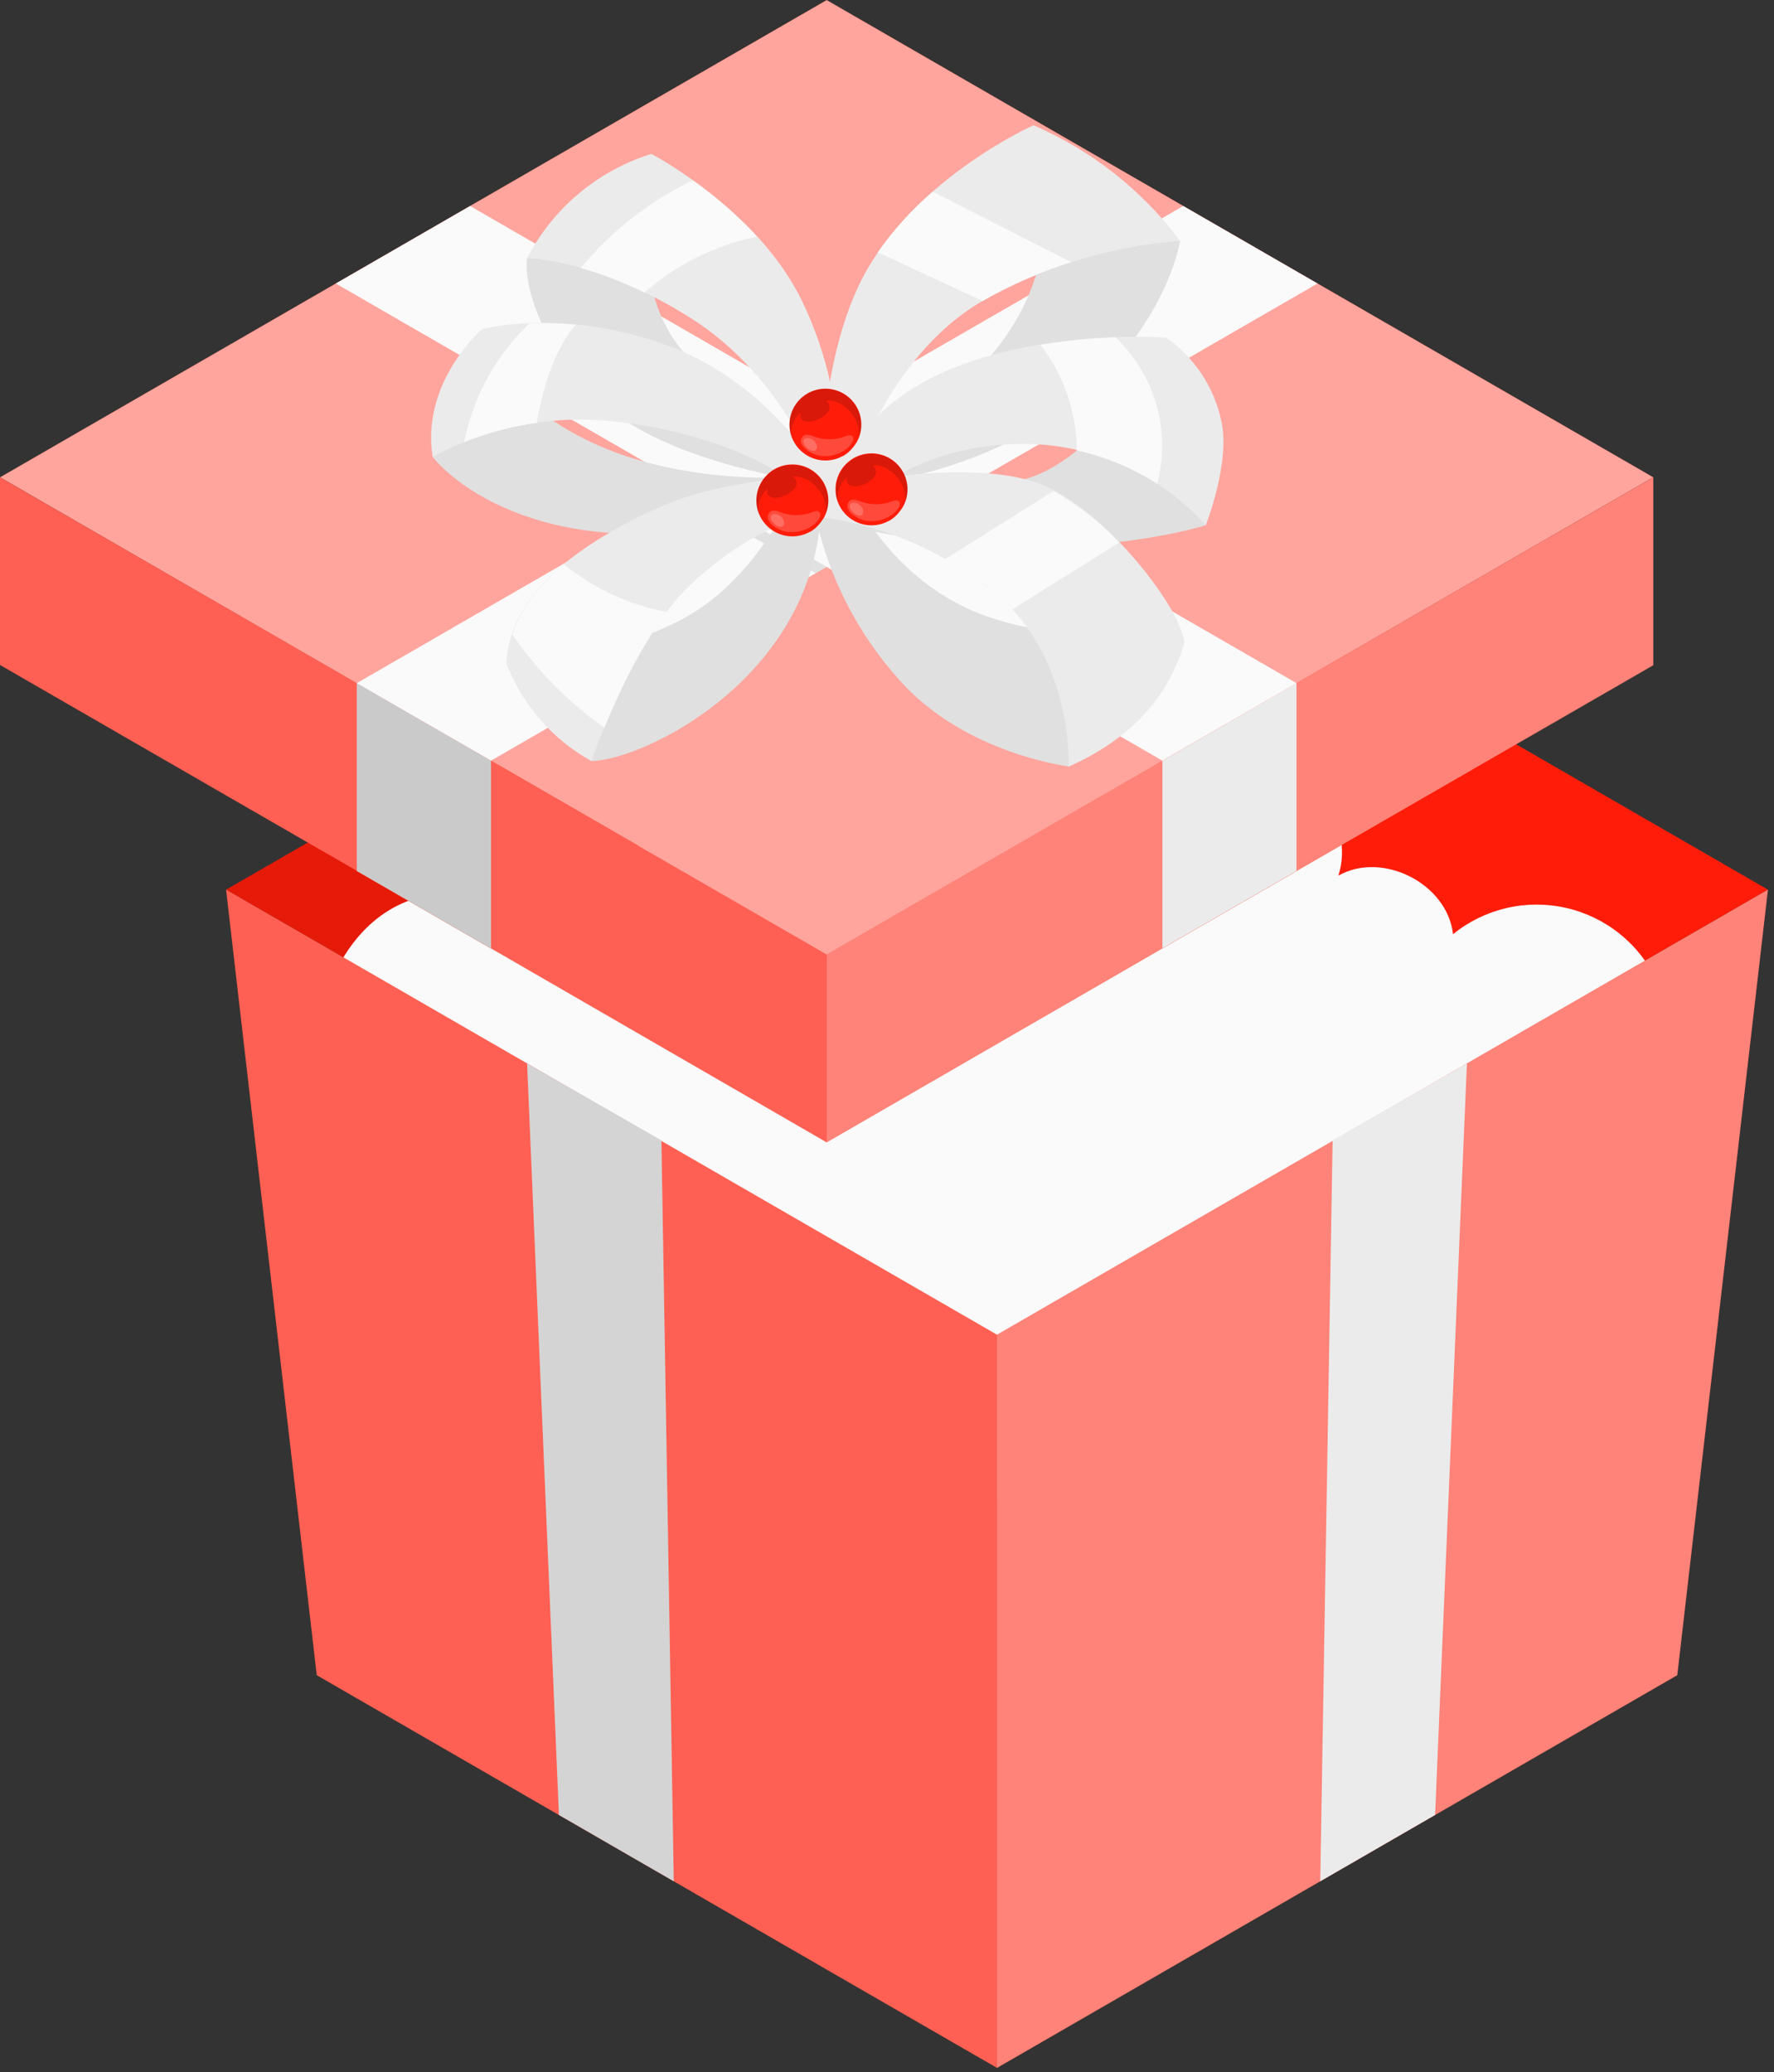 <svg width="125" height="146" viewBox="0 0 125 146" fill="none" xmlns="http://www.w3.org/2000/svg">
<rect x="0" y="0" width="125" height="146" fill="#333333" stroke="none"/>
<g clip-path="url(#clip0_1214_3158)">
<path d="M70.251 90.361V31.327L124.572 62.689L73.448 92.207L70.251 90.361Z" fill="#FF1D0A"/>
<path d="M70.251 90.361V31.327L15.931 62.69L67.055 92.207L70.251 90.361Z" fill="#FF1D0A"/>
<path opacity="0.1" d="M70.251 90.361V31.327L15.931 62.69L67.055 92.207L70.251 90.361Z" fill="black"/>
<path d="M70.252 94.052L67.056 92.207L70.252 90.361L73.449 92.207L70.252 94.052Z" fill="#FF1D0A"/>
<path opacity="0.45" d="M70.252 94.052L67.056 92.207L70.252 90.361L73.449 92.207L70.252 94.052Z" fill="black"/>
<path d="M31.448 62.949C31.953 62.934 32.459 62.956 32.961 63.012C34.977 63.23 36.853 64.148 38.262 65.607C38.461 64.914 38.823 64.28 39.316 63.755C39.81 63.231 40.422 62.832 41.101 62.591C41.712 62.328 42.372 62.202 43.036 62.219C43.701 62.237 44.353 62.399 44.949 62.694C44.722 61.575 44.757 60.419 45.05 59.315C45.342 58.211 45.886 57.19 46.638 56.331C47.318 55.524 48.177 54.887 49.146 54.469C50.115 54.051 51.168 53.864 52.221 53.923C53.275 53.981 54.301 54.283 55.217 54.806C56.134 55.328 56.917 56.056 57.505 56.933C57.221 55.572 57.994 54.143 59.115 53.33C60.293 52.569 61.664 52.162 63.066 52.155C66.159 52.003 69.752 53.286 70.624 56.252C71.304 54.627 72.418 53.219 73.844 52.183C75.27 51.147 76.953 50.523 78.709 50.378C80.466 50.233 82.228 50.573 83.805 51.361C85.381 52.149 86.711 53.355 87.649 54.847C88.591 54.577 89.59 54.568 90.537 54.82C91.485 55.072 92.346 55.577 93.029 56.281C93.713 56.984 94.192 57.859 94.417 58.814C94.642 59.769 94.603 60.766 94.306 61.701C97.419 59.938 101.991 62.273 102.383 65.827C103.482 64.937 104.768 64.307 106.146 63.985C107.523 63.664 108.956 63.659 110.335 63.971C111.715 64.282 113.006 64.903 114.111 65.786C115.216 66.669 116.107 67.791 116.716 69.068C118.909 73.669 117.053 79.117 114.885 83.753C113.781 86.216 112.457 88.576 110.93 90.802C105.134 98.893 95.309 103.25 85.51 104.973C69.962 107.65 53.971 104.625 40.475 96.456C34.38 92.735 24.874 87.067 22.613 80.302C20.64 74.305 23.166 63.267 31.448 62.949Z" fill="#FAFAFA"/>
<path d="M70.251 145.71V94.052L124.572 62.69L118.184 118.038L70.251 145.71Z" fill="#FF1D0A"/>
<path opacity="0.45" d="M70.251 145.71V94.052L124.572 62.69L118.184 118.038L70.251 145.71Z" fill="white"/>
<path d="M103.362 74.937L93.9 80.356L93.028 132.562L101.12 127.887L103.362 74.937Z" fill="#EBEBEB"/>
<path d="M70.251 145.71V94.052L15.931 62.69L22.319 118.038L70.251 145.71Z" fill="#FF1D0A"/>
<path opacity="0.3" d="M70.251 145.71V94.052L15.931 62.69L22.319 118.038L70.251 145.71Z" fill="white"/>
<path d="M37.142 74.937L46.604 80.356L47.475 132.562L39.383 127.887L37.142 74.937Z" fill="#EBEBEB"/>
<path opacity="0.1" d="M37.142 74.937L46.604 80.356L47.475 132.562L39.383 127.887L37.142 74.937Z" fill="black"/>
<path d="M116.493 33.636V46.873L91.361 61.372L81.904 66.825L80.078 67.882L58.251 80.492V67.251L81.904 53.599L89.388 49.281L91.361 48.145V48.131L116.493 33.636Z" fill="#FF1D0A"/>
<g opacity="0.45">
<path d="M116.494 33.636V46.873L91.362 61.372L81.905 66.825L80.079 67.882L58.252 80.492V67.251L81.905 53.599L89.389 49.281L91.362 48.145V48.131L116.494 33.636Z" fill="white"/>
</g>
<path d="M34.598 53.599L26.654 49.017L25.141 48.131L0 33.636V46.853L1.508 47.724L25.126 61.352L34.584 66.815L58.251 80.492V67.251L34.598 53.599Z" fill="#FF1D0A"/>
<path opacity="0.3" d="M34.598 53.599L26.654 49.017L25.141 48.131L0 33.636V46.853L1.508 47.724L25.126 61.352L34.584 66.815L58.251 80.492V67.251L34.598 53.599Z" fill="white"/>
<path d="M0.01 33.631L58.251 0.007L116.488 33.631L58.251 67.256L0.01 33.631Z" fill="#FF1D0A"/>
<g opacity="0.6">
<path d="M0.01 33.631L58.251 0.007L116.488 33.631L58.251 67.256L0.01 33.631Z" fill="white"/>
</g>
<path d="M34.599 53.598V66.835L25.142 61.372V48.131L34.599 53.598Z" fill="#EBEBEB"/>
<path d="M34.599 53.598V66.835L25.142 61.372V48.131L34.599 53.598Z" fill="#FF1D0A"/>
<path d="M34.599 53.598V66.835L25.142 61.372V48.131L34.599 53.598Z" fill="#E0E0E0"/>
<path opacity="0.1" d="M34.599 53.598V66.835L25.142 61.372V48.131L34.599 53.598Z" fill="black"/>
<path d="M91.362 48.131V61.372L81.904 66.825V53.598L87.46 50.387L91.362 48.131Z" fill="#FF1D0A"/>
<path d="M91.362 48.131V61.372L81.904 66.825V53.598L87.46 50.387L91.362 48.131Z" fill="#EBEBEB"/>
<path d="M25.136 48.14L83.372 14.516L92.835 19.979L34.598 53.598L25.136 48.14Z" fill="#FAFAFA"/>
<path opacity="0.1" d="M57.473 40.392L48.016 34.929L57.473 29.471L66.935 34.929L57.473 40.392Z" fill="black"/>
<path d="M81.9 53.598L23.663 19.979L33.125 14.516L91.362 48.14L81.9 53.598Z" fill="#FAFAFA"/>
<path d="M83.152 16.973C82.452 20.85 77.42 32.266 59.729 34.356L57.845 32.863C57.845 32.863 78.203 26.68 72.824 8.828L83.152 16.973Z" fill="#E0E0E0"/>
<path d="M57.821 36.559C57.821 36.559 57.277 25.643 61.1 18.99C64.923 12.338 72.824 8.828 72.824 8.828C76.918 10.597 80.478 13.405 83.153 16.973C78.193 17.354 73.381 18.834 69.064 21.306C62.29 25.334 59.72 34.356 59.72 34.356L57.821 36.559Z" fill="#EBEBEB"/>
<path d="M69.23 21.208L61.853 17.781C62.959 16.202 64.256 14.767 65.716 13.508L75.477 18.466C73.299 19.145 71.204 20.064 69.23 21.208Z" fill="#FAFAFA"/>
<path d="M84.978 37.004C84.978 37.004 73.201 40.778 57.82 36.559L58.858 34.4C58.858 34.4 66.817 35.379 72.324 33.734C77.831 32.09 82.188 23.792 82.188 23.792L84.978 37.004Z" fill="#E0E0E0"/>
<path d="M57.82 36.559C57.82 36.559 57.82 33.558 61.736 29.431C66.91 24.047 77.513 23.499 82.173 23.792C84.145 25.172 85.526 27.242 86.04 29.593C86.745 32.491 84.963 37.004 84.963 37.004C83.353 35.221 81.391 33.792 79.201 32.806C77.01 31.82 74.638 31.299 72.236 31.277C64.458 31.208 60.273 35.653 60.273 35.653L57.82 36.559Z" fill="#EBEBEB"/>
<path d="M73.317 24.297C75.065 24.006 76.829 23.831 78.599 23.773C79.97 25.071 80.966 26.714 81.483 28.529C82 30.345 82.018 32.266 81.536 34.092C79.8 32.981 77.884 32.182 75.873 31.732C75.857 29.041 74.959 26.429 73.317 24.297Z" fill="#FAFAFA"/>
<path d="M75.305 54.005C75.305 54.005 67.963 53.129 63.332 47.871C60.416 44.61 58.393 40.651 57.458 36.377L59.715 34.052C59.715 34.052 62.069 40.22 68.526 43.035C73.749 45.321 83.475 45.296 83.475 45.296L75.305 54.005Z" fill="#E0E0E0"/>
<path d="M57.477 36.382L59.734 34.057C59.734 34.057 68.462 32.315 73.171 34.057C77.88 35.8 83.373 43.069 83.451 45.316C82.237 49.374 79.412 52.198 75.286 54.024C75.286 54.024 75.736 46.089 69.686 41.439C66.153 38.673 61.932 36.924 57.477 36.382Z" fill="#EBEBEB"/>
<path d="M66.573 39.408L74.239 34.601C75.959 35.566 77.519 36.791 78.865 38.233L71.326 42.937C70.831 42.388 70.287 41.885 69.701 41.434C68.711 40.681 67.666 40.003 66.573 39.408Z" fill="#FAFAFA"/>
<path d="M37.143 18.187C36.815 20.297 38.641 26.02 43.933 29.559C49.224 33.098 57.903 34.101 57.903 34.101L59.093 33.303C59.093 33.303 50.282 28.364 47.271 23.592C44.261 18.819 45.896 10.864 45.896 10.864L37.143 18.187Z" fill="#E0E0E0"/>
<path d="M57.904 34.101C57.904 34.101 55.373 26.68 48.755 22.466C42.136 18.251 37.144 18.187 37.144 18.187C38.044 16.445 39.281 14.899 40.783 13.638C42.286 12.378 44.023 11.428 45.896 10.845C45.896 10.845 53.405 14.761 56.508 21.203C58.329 24.969 59.216 29.117 59.093 33.298L57.904 34.101Z" fill="#EBEBEB"/>
<path d="M45.407 20.615C43.965 19.908 42.465 19.328 40.923 18.883C43.075 16.276 45.769 14.169 48.819 12.71C50.458 13.872 51.973 15.199 53.342 16.67C50.4 17.276 47.666 18.636 45.407 20.615Z" fill="#FAFAFA"/>
<path d="M30.486 32.197C33.159 35.457 42.097 40.656 57.027 35.31L57.874 33.489C57.874 33.489 49.283 34.591 41.999 31.316C34.716 28.041 33.952 23.2 33.952 23.2L30.486 32.197Z" fill="#E0E0E0"/>
<path d="M57.874 33.489C57.874 33.489 54.276 26.95 46.904 24.297C39.532 21.643 33.952 23.2 33.952 23.2C33.952 23.2 29.644 26.94 30.486 32.197C34.302 30.129 38.648 29.247 42.968 29.666C50.243 30.357 56.038 33.338 57.027 35.31L57.874 33.489Z" fill="#EBEBEB"/>
<path d="M37.819 29.799C36.066 30.044 34.349 30.498 32.703 31.15C33.343 27.95 34.953 25.026 37.314 22.774C38.401 22.739 39.488 22.775 40.569 22.882C39.008 24.659 38.215 27.527 37.819 29.799Z" fill="#FAFAFA"/>
<path d="M41.671 53.628C45.48 53.53 57.091 47.778 57.825 36.353L56.41 33.69C56.41 33.69 53.924 40.122 48.715 43.26C43.507 46.398 35.685 46.736 35.685 46.736L41.671 53.628Z" fill="#E0E0E0"/>
<path d="M57.874 33.489C57.874 33.489 51.099 33.666 46.527 35.712C38.46 39.319 35.866 43.236 35.675 46.736C36.803 49.666 38.925 52.105 41.671 53.628C41.671 53.628 44.633 45.008 48.603 41.253C53.904 36.236 57.815 36.358 57.815 36.358L57.874 33.489Z" fill="#EBEBEB"/>
<path d="M42.587 51.278C40.048 49.493 37.851 47.266 36.101 44.704C36.639 43.089 37.745 41.424 39.733 39.765C41.837 41.469 44.331 42.624 46.992 43.128C45.034 45.683 43.497 49.051 42.587 51.278Z" fill="#FAFAFA"/>
<path d="M57.087 37.474C57.311 37.345 57.513 37.179 57.684 36.984C57.818 36.831 57.939 36.668 58.046 36.495C58.344 35.961 58.439 35.336 58.313 34.737C58.187 34.139 57.849 33.606 57.36 33.237C56.872 32.868 56.267 32.688 55.656 32.73C55.046 32.772 54.471 33.034 54.039 33.467C53.606 33.899 53.344 34.474 53.302 35.084C53.26 35.695 53.44 36.3 53.809 36.788C54.178 37.277 54.711 37.615 55.309 37.741C55.908 37.867 56.532 37.772 57.067 37.474H57.087Z" fill="#FF1D0A"/>
<path opacity="0.15" d="M54.12 34.424C53.88 34.914 54.389 35.261 55.152 34.977C55.916 34.694 56.498 34.047 55.857 33.587C57.052 33.431 58.442 34.904 58.173 36.236C58.327 35.85 58.385 35.431 58.34 35.018C58.294 34.605 58.148 34.209 57.913 33.866C57.679 33.523 57.363 33.242 56.995 33.05C56.626 32.858 56.216 32.759 55.8 32.763C55.384 32.767 54.976 32.873 54.611 33.072C54.246 33.272 53.936 33.558 53.708 33.905C53.48 34.253 53.341 34.651 53.303 35.066C53.266 35.48 53.331 35.897 53.493 36.28C53.404 35.943 53.416 35.588 53.528 35.258C53.639 34.928 53.845 34.638 54.12 34.424Z" fill="black"/>
<path opacity="0.2" d="M54.124 36.559C54.099 36.466 54.102 36.367 54.133 36.276C54.163 36.184 54.22 36.104 54.296 36.045C54.531 35.883 54.844 36.045 55.113 36.138C55.821 36.371 56.588 36.35 57.282 36.079C57.367 36.043 57.459 36.022 57.551 36.015C57.597 36.013 57.644 36.024 57.684 36.047C57.724 36.071 57.756 36.106 57.776 36.147C57.808 36.238 57.808 36.336 57.776 36.426C57.685 36.615 57.555 36.782 57.394 36.916C56.979 37.26 56.464 37.46 55.926 37.489C55.394 37.533 54.867 37.366 54.457 37.024C54.303 36.905 54.187 36.743 54.124 36.559Z" fill="white"/>
<path opacity="0.2" d="M54.967 36.353C54.882 36.285 54.781 36.241 54.673 36.226C54.611 36.209 54.545 36.209 54.482 36.226C53.856 36.48 55.055 37.542 55.236 36.955C55.266 36.852 55.255 36.742 55.207 36.647C55.155 36.529 55.072 36.427 54.967 36.353Z" fill="white"/>
<path d="M62.658 36.696C62.882 36.563 63.085 36.398 63.26 36.206C63.394 36.053 63.515 35.89 63.622 35.717C63.92 35.182 64.015 34.558 63.889 33.959C63.763 33.36 63.425 32.827 62.937 32.458C62.448 32.089 61.843 31.909 61.233 31.952C60.622 31.994 60.047 32.256 59.615 32.688C59.182 33.121 58.92 33.696 58.878 34.306C58.836 34.917 59.016 35.522 59.385 36.01C59.754 36.498 60.287 36.837 60.886 36.963C61.484 37.089 62.109 36.994 62.643 36.696H62.658Z" fill="#FF1D0A"/>
<path opacity="0.15" d="M59.721 33.617C59.476 34.106 59.98 34.454 60.749 34.175C61.517 33.896 62.1 33.25 61.459 32.789C62.658 32.633 64.038 34.116 63.759 35.447C63.906 35.094 63.969 34.711 63.944 34.33C63.92 33.948 63.808 33.577 63.617 33.245C63.295 32.692 62.775 32.282 62.163 32.097C61.551 31.912 60.891 31.966 60.317 32.247C59.743 32.529 59.296 33.018 59.068 33.615C58.839 34.212 58.845 34.874 59.084 35.467C58.996 35.13 59.01 34.775 59.123 34.446C59.236 34.117 59.444 33.828 59.721 33.617Z" fill="black"/>
<path opacity="0.2" d="M59.721 35.761C59.7 35.672 59.705 35.579 59.734 35.492C59.764 35.406 59.816 35.329 59.887 35.271C60.127 35.11 60.44 35.271 60.71 35.364C61.416 35.602 62.182 35.587 62.878 35.32C62.964 35.285 63.055 35.263 63.147 35.257C63.193 35.257 63.238 35.27 63.277 35.293C63.317 35.316 63.35 35.349 63.373 35.389C63.404 35.479 63.404 35.578 63.373 35.668C63.279 35.855 63.15 36.022 62.991 36.157C62.574 36.496 62.059 36.694 61.522 36.72C60.987 36.757 60.459 36.581 60.054 36.231C59.896 36.113 59.779 35.949 59.721 35.761Z" fill="white"/>
<path opacity="0.2" d="M60.539 35.56C60.455 35.493 60.356 35.449 60.25 35.433C60.186 35.416 60.118 35.416 60.054 35.433C59.428 35.682 60.622 36.75 60.808 36.162C60.837 36.059 60.827 35.949 60.779 35.854C60.727 35.736 60.644 35.634 60.539 35.56Z" fill="white"/>
<path d="M59.412 32.129C59.635 31.998 59.837 31.832 60.009 31.639C60.144 31.487 60.265 31.323 60.371 31.15C60.669 30.616 60.763 29.993 60.637 29.396C60.511 28.798 60.173 28.266 59.686 27.898C59.199 27.53 58.595 27.351 57.986 27.393C57.376 27.435 56.803 27.697 56.371 28.128C55.939 28.56 55.678 29.134 55.636 29.743C55.594 30.352 55.773 30.956 56.141 31.443C56.509 31.93 57.041 32.268 57.639 32.394C58.236 32.52 58.859 32.426 59.392 32.129H59.412Z" fill="#FF1D0A"/>
<path opacity="0.15" d="M56.445 29.064C56.205 29.554 56.714 29.901 57.478 29.617C58.241 29.334 58.824 28.683 58.182 28.227C59.377 28.066 60.767 29.539 60.498 30.875C60.653 30.489 60.71 30.072 60.665 29.658C60.619 29.245 60.473 28.849 60.239 28.506C60.004 28.163 59.688 27.882 59.32 27.69C58.951 27.497 58.541 27.399 58.125 27.403C57.709 27.407 57.301 27.513 56.936 27.712C56.571 27.912 56.261 28.198 56.033 28.545C55.805 28.893 55.666 29.291 55.629 29.706C55.591 30.12 55.656 30.537 55.818 30.919C55.729 30.583 55.741 30.228 55.853 29.898C55.964 29.568 56.17 29.278 56.445 29.064Z" fill="black"/>
<path opacity="0.2" d="M56.454 31.213C56.429 31.121 56.431 31.023 56.46 30.931C56.49 30.84 56.546 30.759 56.621 30.699C56.856 30.538 57.169 30.699 57.438 30.788C58.145 31.025 58.914 31.004 59.607 30.729C59.693 30.695 59.784 30.675 59.876 30.67C59.922 30.668 59.967 30.678 60.007 30.701C60.047 30.723 60.08 30.757 60.101 30.797C60.136 30.887 60.136 30.986 60.101 31.076C60.009 31.264 59.879 31.431 59.719 31.566C59.303 31.907 58.789 32.108 58.251 32.139C57.717 32.171 57.19 31.996 56.782 31.649C56.633 31.539 56.519 31.387 56.454 31.213Z" fill="white"/>
<path opacity="0.2" d="M57.272 30.998C57.186 30.933 57.085 30.89 56.978 30.875C56.915 30.858 56.849 30.858 56.787 30.875C56.16 31.125 57.36 32.192 57.546 31.6C57.571 31.498 57.559 31.39 57.511 31.297C57.46 31.177 57.377 31.074 57.272 30.998Z" fill="white"/>
</g>
<defs>
<clipPath id="clip0_1214_3158">
<rect width="125" height="146" fill="white"/>
</clipPath>
</defs>
</svg>
